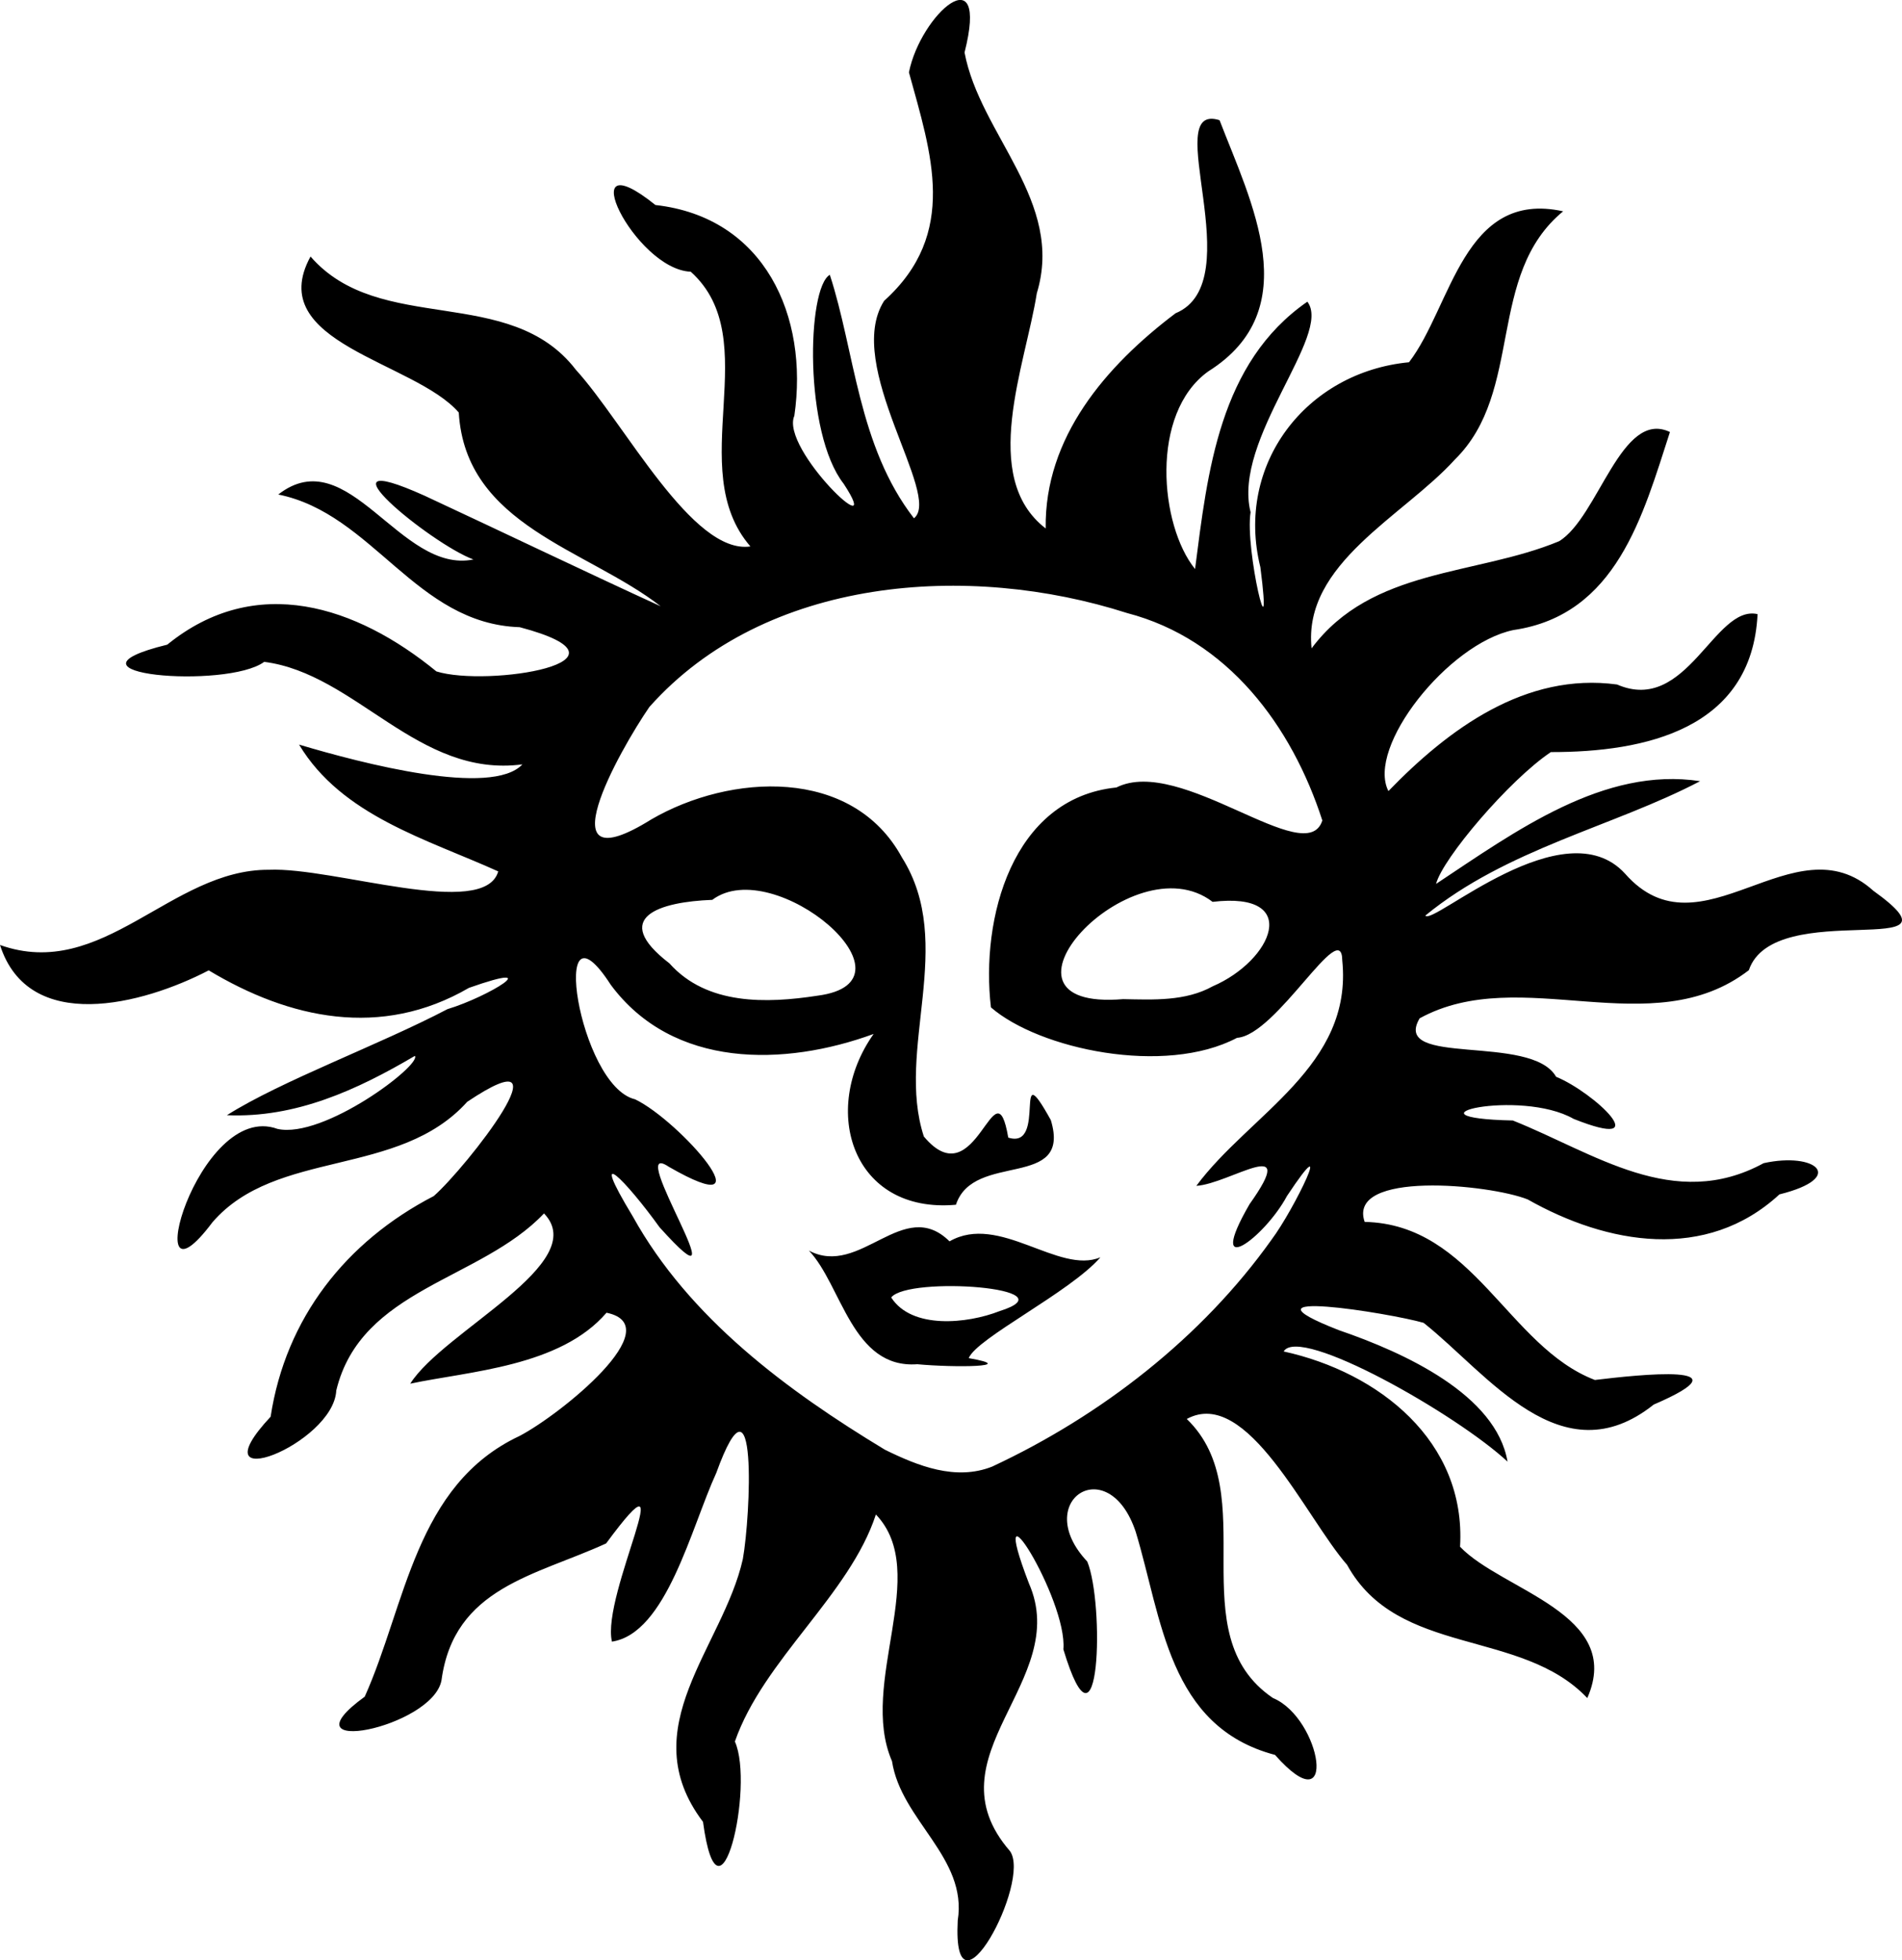 <?xml version="1.0" encoding="UTF-8" standalone="no"?>
<svg
   width="109.858mm"
   height="113.217mm"
   viewBox="0 0 109.858 113.217"
   version="1.1"
   xml:space="preserve"
   xmlns="http://www.w3.org/2000/svg"
   xmlns:svg="http://www.w3.org/2000/svg"><path
     style="fill:#000000"
     d="m 55.317,110.919 c 0.583,-3.636 -3.271,-5.777 -3.795,-9.202 -1.96,-4.504 2.288,-10.877 -0.931,-14.25 -1.514,4.645 -6.499,8.383 -8.144,13.113 1.152,2.576 -0.914,11.507 -1.841,4.641 -4.105,-5.423 1.158,-10.083 2.3,-15.178 0.446,-2.471 0.877,-11.623 -1.535,-4.974 -1.455,3.171 -2.88,9.268 -6.026,9.742 -0.633,-2.719 4.283,-11.927 -0.336,-5.672 -4.089,1.875 -8.787,2.536 -9.509,7.908 -0.52,2.762 -9.307,4.479 -4.433,0.942 2.383,-5.314 2.911,-12.23 8.945,-15.058 2.37,-1.239 8.711,-6.356 5.02,-7.116 -2.681,3.123 -7.944,3.375 -11.337,4.098 1.93,-3.05 10.488,-6.968 7.727,-9.832 -3.682,3.88 -10.575,4.323 -11.999,10.225 -0.154,3.118 -8.217,6.253 -3.792,1.515 0.87,-5.696 4.352,-10.119 9.423,-12.744 1.87,-1.639 8.069,-9.551 1.932,-5.443 -3.957,4.4 -11.032,2.693 -14.713,6.955 -4.419,5.896 -0.865,-7.083 3.756,-5.39 2.66,0.589 8.327,-3.687 7.934,-4.218 -3.333,1.965 -6.89,3.597 -10.856,3.426 3.152,-1.992 8.762,-4.043 12.741,-6.126 2.379,-0.715 5.819,-2.843 1.24,-1.229 -5.083,2.955 -10.383,1.785 -15.032,-1.01 C 8.242,58.027 1.654,59.745 0,54.577 c 5.939,2.114 9.866,-4.38 15.536,-4.344 3.74,-0.164 12.444,2.894 13.241,0.094 -4.125,-1.864 -9.037,-3.214 -11.503,-7.323 3.666,1.093 11.131,3.036 12.899,1.142 -6.037,0.8 -9.601,-5.242 -14.913,-5.921 -2.152,1.595 -12.596,0.72 -5.6,-0.993 5.124,-4.166 10.933,-2.229 15.546,1.545 2.939,0.919 12.311,-0.563 4.813,-2.554 -6.017,-0.194 -8.474,-6.56 -13.946,-7.663 4.059,-3.162 7.027,4.612 11.272,3.752 -2.437,-0.887 -9.515,-6.692 -2.824,-3.684 4.446,2.07 9.634,4.559 13.639,6.387 -4.278,-3.321 -11.268,-4.65 -11.662,-11.191 -2.564,-2.959 -11.302,-4.001 -8.562,-9.009 3.994,4.601 11.508,1.562 15.328,6.543 2.823,3.1 6.729,10.69 10.079,10.201 -3.9,-4.504 0.923,-11.937 -3.445,-15.866 -3.249,-0.127 -7.002,-7.838 -2.041,-3.853 6.318,0.707 8.86,6.43 8.024,12.174 -0.838,1.907 5.347,7.739 2.851,3.928 -2.304,-2.939 -2.128,-11.311 -0.802,-12.071 1.45,4.428 1.622,9.881 4.86,14.062 1.645,-1.306 -4.097,-8.826 -1.724,-12.557 4.322,-3.899 2.718,-8.516 1.434,-13.197 0.67,-3.36 4.661,-6.858 3.212,-1.147 0.896,4.763 5.79,8.595 4.174,13.903 -0.657,4.165 -3.334,10.624 0.513,13.586 -0.079,-5.261 3.477,-9.391 7.5,-12.428 4.388,-1.815 -0.98,-12.252 2.542,-11.152 1.807,4.702 5.051,10.927 -0.652,14.508 -3.392,2.436 -2.798,8.907 -0.763,11.414 0.724,-5.619 1.398,-11.913 6.486,-15.439 1.467,1.904 -4.34,7.946 -3.279,12.157 -0.343,2.155 1.313,8.983 0.565,3.177 -1.475,-5.941 2.652,-11.269 8.585,-11.836 2.465,-3.205 3.135,-9.986 8.902,-8.718 -4.457,3.672 -2.247,10.403 -6.252,14.335 -2.954,3.267 -8.792,6.004 -8.277,10.906 3.475,-4.661 9.472,-4.183 14.296,-6.187 2.274,-1.384 3.592,-7.65 6.403,-6.307 -1.559,4.799 -3.077,10.57 -9.039,11.436 -3.772,0.779 -8.515,6.768 -7.222,9.301 3.473,-3.588 7.921,-6.873 13.206,-6.155 4.039,1.754 5.623,-4.631 8.116,-4.065 -0.326,6.657 -6.51,7.974 -11.94,7.968 -2.414,1.621 -6.259,6.155 -6.63,7.613 4.601,-3.052 9.702,-6.787 15.251,-5.933 -5,2.622 -11.169,3.903 -15.87,7.762 0.393,0.622 8.021,-6.277 11.537,-2.419 4.383,4.983 9.758,-3.154 14.342,0.988 5.887,4.229 -5.732,0.278 -7.195,4.586 -5.619,4.324 -13.15,-0.434 -19.014,2.779 -1.668,2.836 6.454,0.857 7.882,3.376 2.179,0.89 5.897,4.378 1.014,2.432 -3.09,-1.771 -10.307,-0.056 -3.514,0.092 4.716,1.881 9.296,5.292 14.49,2.465 3.002,-0.662 4.818,0.831 0.909,1.804 -4.226,3.901 -9.945,2.892 -14.54,0.29 -2.215,-0.881 -10.447,-1.68 -9.416,1.298 6.277,0.133 8.279,7.207 13.298,9.13 2.502,-0.302 9.053,-1.014 3.397,1.421 -5.328,4.243 -9.57,-1.773 -13.291,-4.722 -1.947,-0.563 -11.265,-2.06 -4.887,0.427 3.795,1.299 9.079,3.731 9.735,7.59 -2.906,-2.712 -12.008,-7.902 -12.931,-6.364 5.49,1.203 10.549,5.185 10.189,11.28 2.416,2.534 9.495,3.872 7.349,8.738 -3.828,-4.04 -10.939,-2.354 -13.873,-7.692 -2.386,-2.723 -5.773,-10.327 -9.261,-8.426 4.499,4.333 -0.49,12.399 4.975,16.114 2.812,1.168 3.82,7.466 0.123,3.288 -6.177,-1.633 -6.527,-7.887 -8.047,-12.885 -1.576,-4.722 -6.079,-1.773 -2.798,1.717 0.998,2.401 0.754,12.129 -1.38,5.072 0.255,-2.891 -4.589,-10.592 -1.99,-3.811 2.492,5.661 -5.867,9.958 -1.098,15.458 1.277,1.747 -3.346,10.354 -3.014,4.013 z m 1.997,-26.221 c 6.283,-2.933 12.096,-7.434 16.133,-13.106 1.335,-1.784 3.756,-6.836 0.886,-2.516 -1.281,2.402 -4.784,5.006 -2.16,0.47 2.938,-4.126 -1.151,-1.173 -3.073,-1.059 3.081,-4.153 9.051,-6.906 8.428,-13.018 -0.024,-2.597 -3.787,4.318 -6.078,4.47 -4.178,2.205 -11.428,0.659 -14.214,-1.759 -0.604,-5.096 1.208,-12.086 7.247,-12.7 3.718,-1.869 10.979,4.798 11.894,1.905 -1.765,-5.462 -5.467,-10.466 -11.279,-11.98 -9.139,-2.933 -20.877,-2.123 -27.591,5.426 -1.753,2.549 -6.15,10.393 0.114,6.492 4.551,-2.645 11.611,-3.06 14.475,2.2 3.153,5.004 -0.38,11.077 1.265,16.115 3.054,3.658 4.103,-4.415 4.875,0.062 2.284,0.734 0.211,-5.068 2.459,-1.01 1.233,4.065 -4.464,1.778 -5.481,4.889 -5.965,0.535 -7.876,-5.451 -4.754,-9.864 -5.144,1.883 -11.58,2.017 -15.181,-2.836 -3.617,-5.606 -1.869,5.84 1.403,6.611 2.577,1.23 7.914,7.333 1.948,3.896 -2.694,-1.807 4.58,9.177 -0.535,3.492 -1.903,-2.645 -4.229,-5.059 -1.543,-0.62 3.258,5.874 8.912,10.056 14.556,13.467 1.904,0.937 4.094,1.814 6.206,0.974 z m -4.33,-5.908 c -3.774,0.278 -4.363,-4.576 -6.265,-6.565 2.978,1.59 5.457,-3.17 8.125,-0.532 2.87,-1.648 6.314,1.943 8.716,0.92 -1.741,2.012 -7.152,4.671 -7.607,5.825 2.983,0.517 -0.827,0.552 -2.969,0.352 z m 4.744,-3.065 c 4.272,-1.346 -5.252,-2.045 -6.253,-0.792 1.181,1.849 4.393,1.521 6.253,0.792 z m -10.509,-18.22 c 6.247,-0.811 -2.508,-8.213 -6.079,-5.535 -3.029,0.114 -5.943,1.003 -2.473,3.669 2.16,2.425 5.619,2.317 8.552,1.866 z m 22.822,-0.54 c 3.451,-1.484 5.187,-5.5 -0.003,-4.879 -4.675,-3.576 -13.813,6.342 -5.164,5.618 1.734,0.034 3.597,0.132 5.168,-0.739 z" /></svg>
